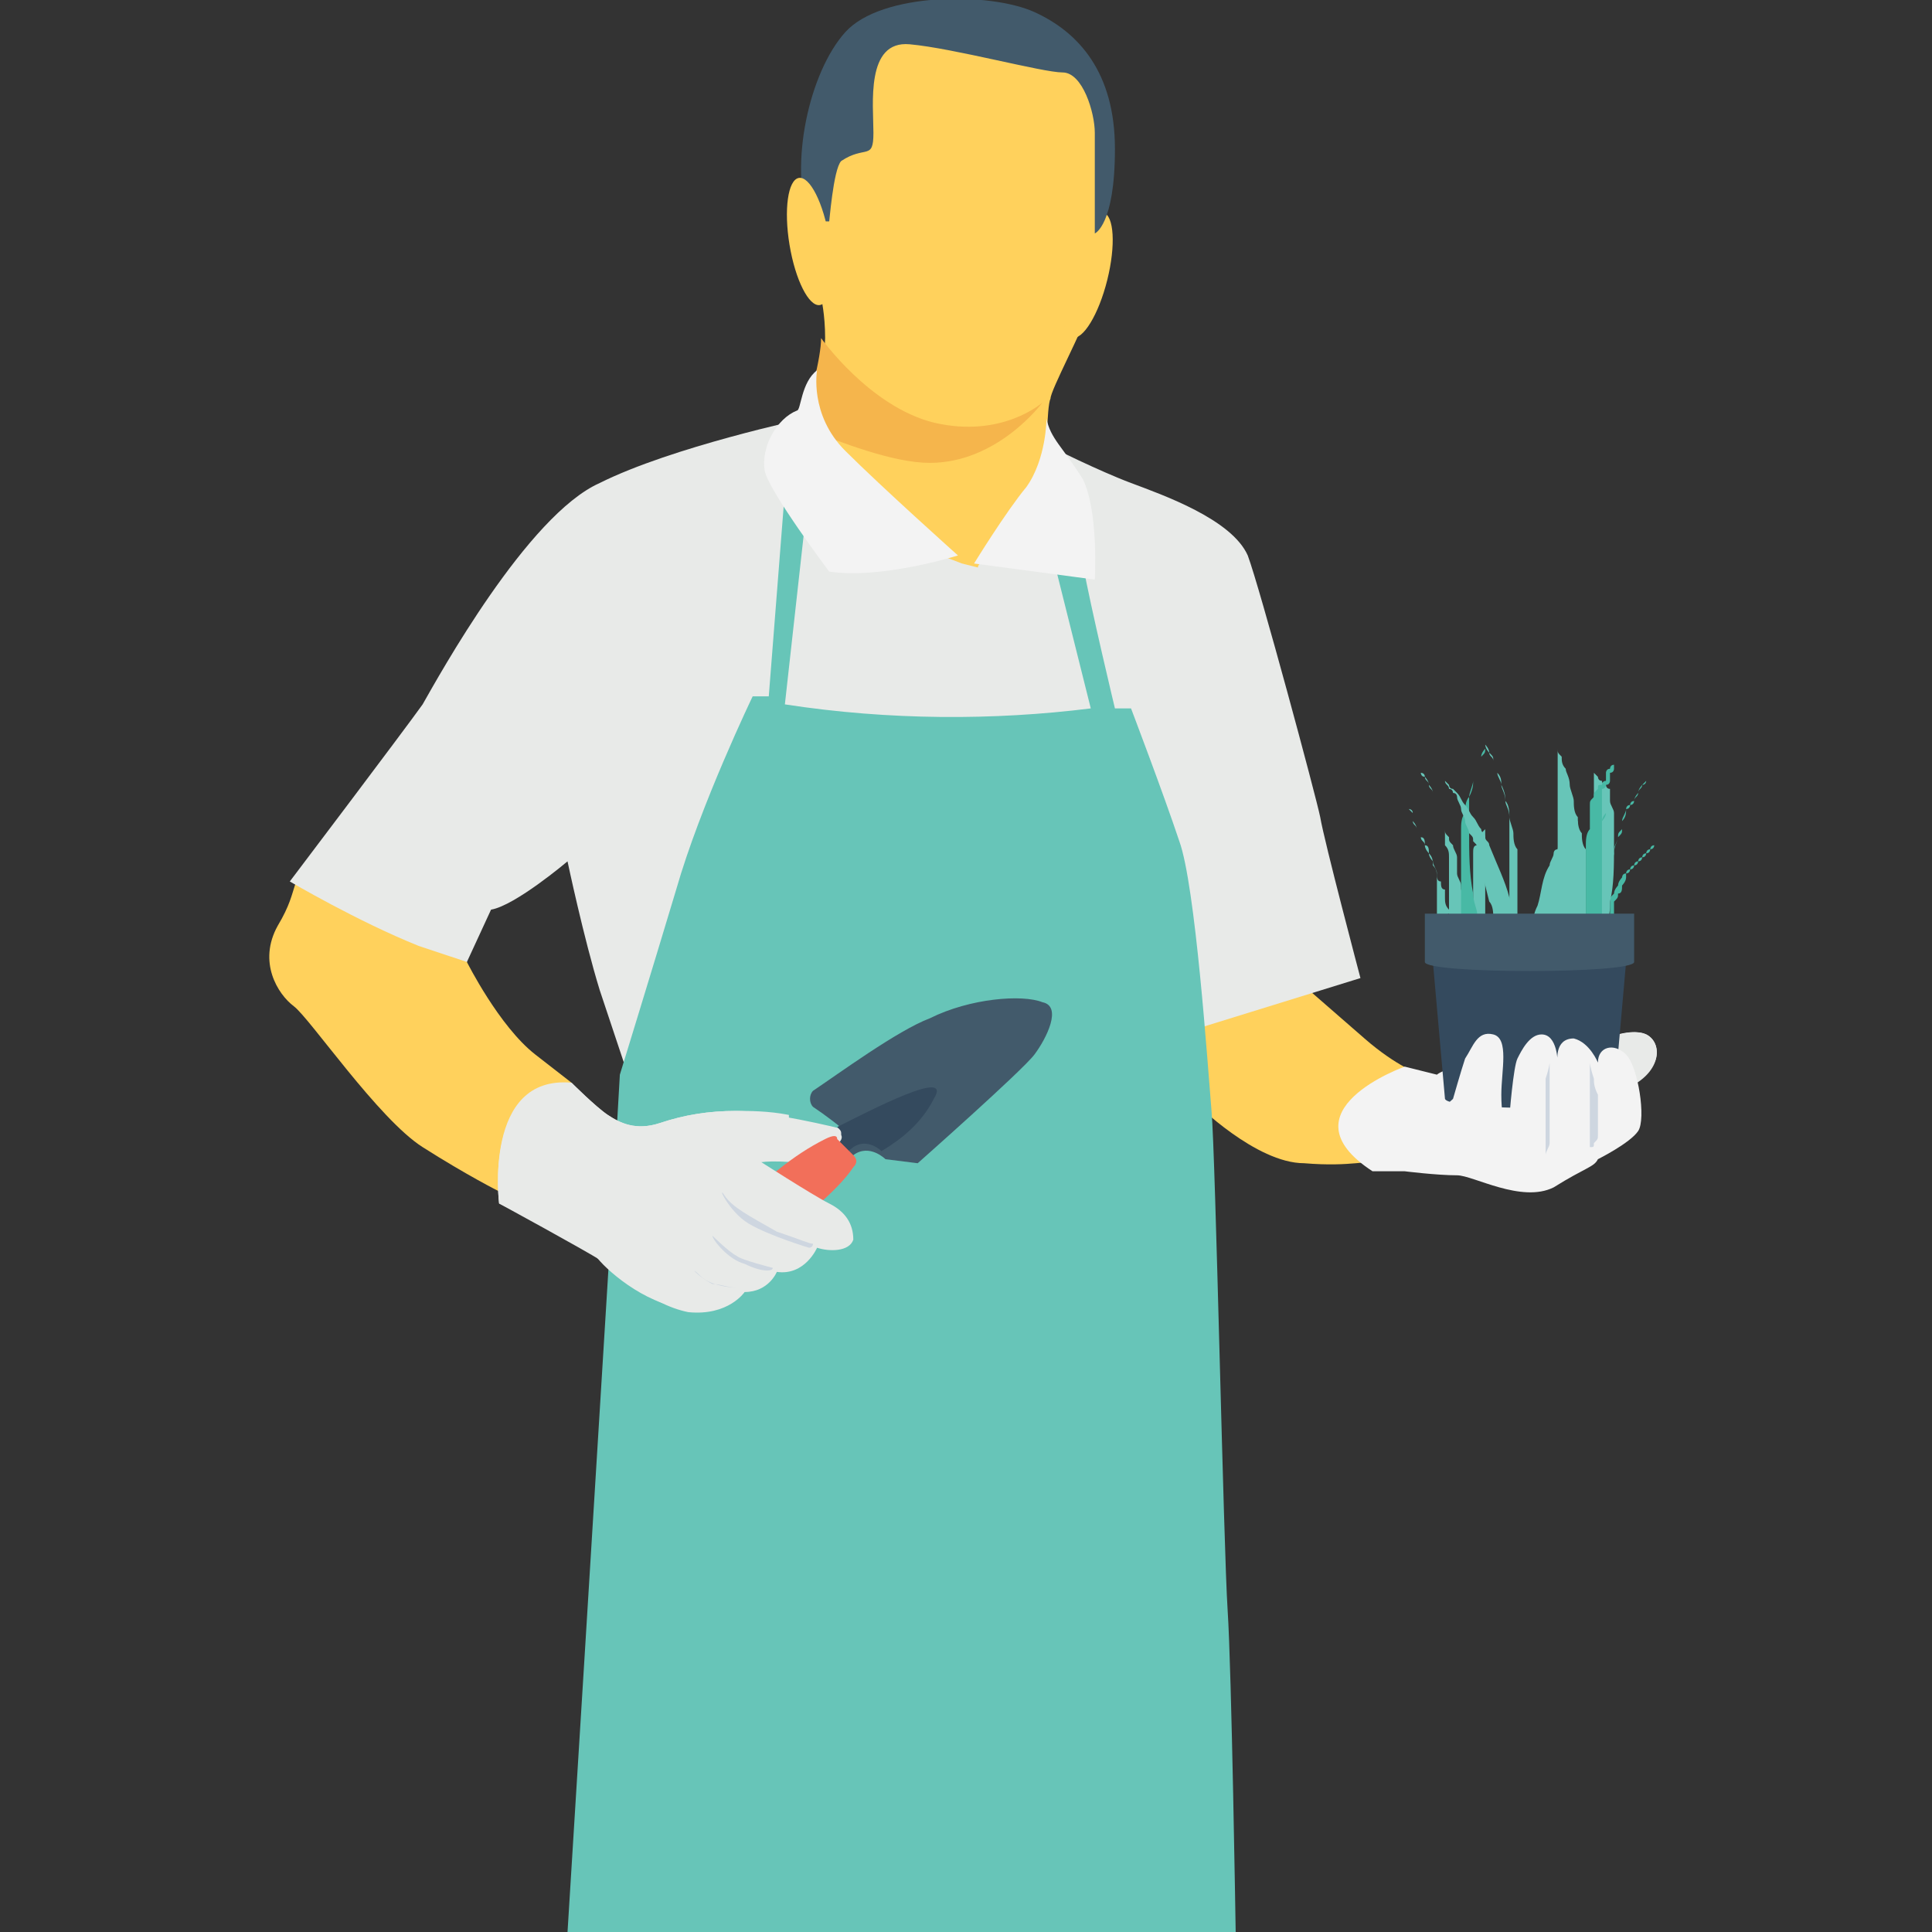 <?xml version="1.0" encoding="utf-8"?>
<!-- Generator: Adobe Illustrator 18.0.0, SVG Export Plug-In . SVG Version: 6.00 Build 0)  -->
<!DOCTYPE svg PUBLIC "-//W3C//DTD SVG 1.1//EN" "http://www.w3.org/Graphics/SVG/1.1/DTD/svg11.dtd">
<svg version="1.1" id="Layer_1" xmlns="http://www.w3.org/2000/svg" xmlns:xlink="http://www.w3.org/1999/xlink" x="0px" y="0px"
	 viewBox="0 0 48 48" enable-background="new 0 0 48 48" xml:space="preserve">
<rect x="0" y="0" width="48" height="48" fill="#333333" stroke="none"/>
<g>
	<g>
		<path fill="#FFD15C" d="M11.6,23.9c0,0,0.8,1.6,1.7,2.3c0.9,0.7,0.9,0.7,0.9,0.7l-1.8,2.7c0,0-0.8-0.4-1.9-1.1
			c-1.1-0.7-2.8-3.2-3.2-3.5s-0.9-1.1-0.4-2C7.5,22,7.1,21.9,8,21c0.9-0.8,0.9-0.8,0.9-0.8S11.6,23,11.6,23.9z"/>
	</g>
	<g>
		<g>
			<path fill="#48B9A5" d="M40,23C40,23,40,23,40,23C40,23,40,23,40,23c0-0.1,0-0.1,0-0.1c0,0,0-0.1,0-0.1c0-0.1,0-0.1,0-0.2
				c0,0,0-0.1,0-0.1c0,0,0-0.1,0-0.1c0-0.1,0-0.1,0.1-0.2c0-0.1,0.1-0.2,0.1-0.2c0-0.1,0.1-0.2,0.1-0.2c0,0,0-0.1,0.1-0.1
				c0,0,0-0.1,0.1-0.1c0,0,0-0.1,0.1-0.1c0,0,0-0.1,0.1-0.1c0,0,0-0.1,0.1-0.1c0,0,0-0.1,0.1-0.1c0,0,0-0.1,0.1-0.1
				c0,0,0-0.1,0.1-0.1c0,0,0.1-0.1,0.1-0.1c0,0,0.1-0.1,0.1-0.1c0.1-0.1,0.1-0.1,0.1-0.1s0,0-0.1,0.1c0,0-0.1,0.1-0.1,0.1
				c0,0-0.1,0.1-0.1,0.1c0,0,0,0.1-0.1,0.1c0,0,0,0.1-0.1,0.1c0,0,0,0.1-0.1,0.1c0,0,0,0.1-0.1,0.1c0,0,0,0.1-0.1,0.1
				c0,0,0,0.1-0.1,0.1c0,0,0,0.1-0.1,0.1c0,0,0,0.1,0,0.1c0,0.1-0.1,0.2-0.1,0.2c0,0.1,0,0.2-0.1,0.2c0,0.1,0,0.1-0.1,0.2
				c0,0,0,0.1,0,0.1c0,0,0,0.1,0,0.1c0,0.1,0,0.1,0,0.2c0,0,0,0.1,0,0.1c0,0,0,0,0,0c0,0,0,0,0,0c0,0,0,0,0,0L40,23z"/>
		</g>
		<g>
			<path fill="#48B9A5" d="M39.6,23C39.6,23,39.6,23,39.6,23c0-0.1,0-0.1,0-0.2c0-0.1,0.1-0.3,0.1-0.4c0-0.1,0.1-0.2,0.1-0.3
				c0-0.1,0.1-0.2,0.1-0.3c0-0.1,0.1-0.2,0.1-0.3c0-0.1,0.1-0.2,0.1-0.4c0-0.1,0.1-0.2,0.1-0.3c0-0.1,0-0.1,0.1-0.2c0,0,0-0.1,0-0.1
				c0,0,0-0.1,0-0.1c0.1-0.1,0.1-0.2,0.1-0.3c0,0,0-0.1,0.1-0.1c0,0,0-0.1,0.1-0.1c0-0.1,0.1-0.2,0.1-0.2c0-0.1,0.1-0.1,0.1-0.2
				c0.1-0.1,0.1-0.1,0.1-0.1s0,0.1-0.1,0.1c0,0-0.1,0.1-0.1,0.2c0,0.1-0.1,0.1-0.1,0.2c0,0,0,0.1-0.1,0.1c0,0,0,0.1-0.1,0.1
				c0,0.1-0.1,0.2-0.1,0.3c0,0,0,0.1,0,0.1c0,0,0,0.1,0,0.1c0,0.1,0,0.1-0.1,0.2c0,0.1-0.1,0.2-0.1,0.4c0,0.1-0.1,0.2-0.1,0.4
				c0,0.1-0.1,0.2-0.1,0.3c0,0.1,0,0.2-0.1,0.3c0,0.1,0,0.2-0.1,0.3c0,0.2-0.1,0.3-0.1,0.4c0,0.1,0,0.1,0,0.1c0,0,0,0,0,0L39.6,23z"
				/>
		</g>
		<g>
			<path fill="#67C5B8" d="M39.4,23C39.4,23,39.4,23,39.4,23c0-0.1,0-0.1,0-0.2c0-0.1,0.1-0.3,0.1-0.4c0-0.2,0.1-0.4,0.1-0.6
				c0-0.1,0-0.2,0-0.4c0-0.1,0-0.3,0-0.4c0-0.1,0-0.3,0-0.4c0-0.1,0-0.1,0-0.2c0-0.1,0-0.1,0-0.2c0-0.1,0-0.2,0-0.3
				c0-0.1,0-0.1,0-0.2c0-0.1,0-0.1,0-0.1c0,0,0-0.1,0-0.1c0,0,0-0.1,0-0.1c0,0,0-0.1,0-0.1c0,0,0-0.1,0-0.1c0,0,0,0,0-0.1
				c0,0,0,0,0,0c0,0,0,0,0,0s0,0,0,0c0,0,0,0,0,0c0,0,0,0,0,0.1c0,0,0,0,0.1,0.1c0,0,0,0.1,0.1,0.1c0,0,0,0.1,0.1,0.1
				c0,0,0,0.1,0.1,0.1c0,0,0,0.1,0,0.1c0,0,0,0.1,0,0.2c0,0.1,0.1,0.2,0.1,0.3c0,0.1,0,0.1,0,0.2c0,0.1,0,0.1,0,0.2
				c0,0.1,0,0.3,0,0.4c0,0.5,0,1-0.1,1.4c0,0.2,0,0.4-0.1,0.5c0,0.1,0,0.1,0,0.1c0,0,0,0,0,0L39.4,23z"/>
		</g>
		<g>
			<path fill="#48B9A5" d="M39,23C39,23,39,22.9,39,23c0-0.1,0-0.1,0-0.1c0-0.1,0-0.2,0.1-0.4c0-0.1,0-0.2,0.1-0.3
				c0-0.1,0-0.2,0.1-0.3c0-0.1,0.1-0.2,0.1-0.3c0-0.1,0.1-0.2,0.1-0.3c0-0.1,0.1-0.2,0.1-0.3c0-0.1,0.1-0.2,0.1-0.3
				c0-0.1,0.1-0.2,0.1-0.3c0-0.1,0.1-0.2,0.1-0.2c0-0.1,0.1-0.1,0.1-0.2c0,0,0,0,0,0c0,0,0,0,0,0c0,0,0,0,0-0.1
				c0.1-0.1,0.1-0.1,0.1-0.1s0,0-0.1,0.1c0,0,0,0,0,0.1c0,0,0,0,0,0c0,0,0,0,0,0c0,0.1-0.1,0.1-0.1,0.2c0,0.1-0.1,0.2-0.1,0.2
				c0,0.1-0.1,0.2-0.1,0.3c0,0.1-0.1,0.2-0.1,0.3c0,0.1-0.1,0.2-0.1,0.3c0,0.1-0.1,0.2-0.1,0.3c0,0.1,0,0.2-0.1,0.3
				c0,0.1,0,0.2-0.1,0.3c0,0.1,0,0.2,0,0.3c0,0.2,0,0.3,0,0.4c0,0,0,0.1,0,0.1c0,0,0,0,0,0L39,23z"/>
		</g>
		<g>
			<path fill="#67C5B8" d="M38.4,23C38.4,23,38.4,23,38.4,23c0-0.1,0-0.1,0-0.2c0,0,0-0.1,0-0.2c0-0.1,0-0.1,0-0.2
				c0-0.1,0-0.2,0-0.3c0-0.1,0-0.2,0-0.3c0-0.1,0-0.1,0-0.2c0-0.1,0-0.1,0-0.2c0-0.1,0-0.2,0-0.3c0-0.1,0-0.2,0-0.3
				c0-0.1,0-0.2,0-0.3c0-0.1,0-0.2,0-0.3c0-0.1,0-0.2,0-0.3c0-0.1,0-0.2,0-0.2c0-0.1,0-0.1,0-0.2c0-0.1,0-0.1,0-0.1s0,0.1,0,0.1
				c0,0,0,0.1,0,0.2c0,0.1,0,0.1,0,0.2c0,0.1,0,0.2,0,0.3c0,0.1,0,0.2,0,0.3c0,0.1,0,0.2,0,0.3c0,0.1,0,0.2,0,0.3c0,0.1,0,0.2,0,0.3
				c0,0.1,0,0.1,0,0.2c0,0.1,0,0.1,0,0.2c0,0.1,0,0.2,0,0.3c0,0.1,0,0.2,0,0.3c0,0.1,0,0.2,0,0.2c0,0.1,0,0.1,0,0.2c0,0,0,0.1,0,0.1
				c0,0,0,0,0,0L38.4,23z"/>
		</g>
		<g>
			<path fill="#67C5B8" d="M38.7,23C38.7,23,38.7,22.9,38.7,23c0-0.1,0-0.1,0-0.2c0-0.1,0-0.1,0-0.2c0-0.1,0-0.2,0-0.3
				c0-0.1,0-0.2,0-0.4c0-0.1,0-0.3,0-0.4c0-0.1,0-0.3,0-0.4c0-0.1,0-0.3,0-0.4c0-0.1,0-0.3,0-0.4c0-0.1,0-0.3,0-0.4
				c0-0.1,0-0.3,0-0.4c0-0.1,0-0.2,0-0.4c0-0.1,0-0.2,0-0.3c0-0.1,0-0.2,0-0.2c0-0.1,0-0.2,0-0.2s0,0.1,0,0.2c0,0.1,0,0.1,0.1,0.2
				c0,0.1,0,0.2,0.1,0.3c0,0.1,0.1,0.2,0.1,0.4c0,0.1,0.1,0.3,0.1,0.4c0,0.1,0,0.3,0.1,0.4c0,0.1,0,0.3,0.1,0.4c0,0.1,0,0.3,0.1,0.4
				c0,0.1,0,0.3,0,0.4c0,0.1,0,0.3,0,0.4c0,0.1,0,0.3,0,0.4c0,0.1,0,0.2,0,0.3c0,0.1,0,0.2,0,0.2c0,0.1,0,0.1,0,0.2c0,0,0,0.1,0,0.1
				L38.7,23z"/>
		</g>
		<g>
			<path fill="#48B9A5" d="M37.8,22.8c0,0,0-0.1,0-0.2c0-0.1,0-0.2,0-0.4c0-0.2,0-0.4,0-0.6c0-0.1,0-0.2,0-0.3c0-0.1,0-0.2,0-0.3
				c0-0.1,0-0.2,0-0.3c0-0.1,0-0.1,0-0.2c0-0.1,0-0.1,0-0.2c0-0.1,0-0.2,0-0.3c0-0.1,0-0.2,0-0.3c0,0,0-0.1,0-0.1c0,0,0-0.1,0-0.1
				c0-0.1,0-0.1,0-0.2c0-0.1,0-0.2,0-0.2s0,0.1,0,0.2c0,0.1,0,0.1,0,0.2c0,0,0,0.1,0,0.1c0,0,0,0.1,0,0.1c0,0.1,0,0.2,0,0.3
				c0,0.1,0,0.2,0,0.3c0,0.1,0,0.1,0,0.2c0,0.1,0,0.1,0,0.2c0,0.1,0,0.2,0,0.3c0,0.1,0,0.2,0,0.3c0,0.1,0,0.2,0,0.3
				c0,0.2,0,0.4,0,0.6c0,0.2,0,0.3,0,0.4c0,0.1,0,0.2,0,0.2L37.8,22.8z"/>
		</g>
		<g>
			<path fill="#67C5B8" d="M37.5,22.9C37.5,22.9,37.5,22.9,37.5,22.9c0-0.1,0-0.1,0-0.2c0-0.1,0-0.1,0-0.2c0-0.1,0-0.2,0-0.3
				c0-0.1,0-0.2,0-0.3c0-0.1,0-0.2,0-0.4c0-0.1,0-0.1,0-0.2c0-0.1,0-0.1,0-0.2c0-0.1,0-0.3,0-0.4c0-0.1,0-0.3,0-0.4
				c0-0.1,0-0.3-0.1-0.4c0-0.1,0-0.2-0.1-0.4c0-0.1,0-0.2-0.1-0.3c0-0.1-0.1-0.2-0.1-0.3c0-0.1,0-0.1-0.1-0.2c0-0.1-0.1-0.2-0.1-0.2
				s0,0.1,0.1,0.2c0,0.1,0.1,0.1,0.1,0.2c0,0.1,0.1,0.2,0.1,0.3c0,0.1,0.1,0.2,0.1,0.3c0,0.1,0.1,0.2,0.1,0.4c0,0.1,0.1,0.2,0.1,0.4
				c0,0.1,0.1,0.3,0.1,0.4c0,0.1,0,0.3,0.1,0.4c0,0.1,0,0.1,0,0.2c0,0.1,0,0.1,0,0.2c0,0.1,0,0.2,0,0.4c0,0.1,0,0.2,0,0.3
				c0,0.1,0,0.2,0,0.3c0,0.1,0,0.2,0,0.2c0,0.1,0,0.1,0,0.1c0,0,0,0,0,0L37.5,22.9z"/>
		</g>
		<g>
			<path fill="#67C5B8" d="M36.6,23c0,0,0,0,0-0.1c0-0.1,0-0.2,0-0.3c0-0.1,0-0.3,0-0.4c0-0.1,0-0.2,0-0.2c0-0.1,0-0.2,0-0.3
				c0-0.1,0-0.2,0-0.3c0-0.1,0-0.2,0-0.2c0-0.1,0-0.2,0.1-0.2c0-0.1,0-0.1,0.1-0.2c0-0.1,0-0.1,0.1-0.2c0-0.1,0-0.1,0-0.1
				c0-0.1,0-0.1,0-0.1s0,0,0,0.1c0,0,0,0.1,0,0.1c0,0.1,0,0.1,0,0.2c0,0.1,0,0.1,0,0.2c0,0.1,0,0.1,0,0.2c0,0.1,0,0.2,0,0.2
				c0,0.1,0,0.2,0,0.3c0,0.1,0,0.2,0,0.3c0,0.1,0,0.2,0,0.2c0,0.2,0,0.3,0,0.4c0,0.1,0,0.2,0,0.3c0,0.1,0,0.1,0,0.1L36.6,23z"/>
		</g>
		<g>
			<path fill="#67C5B8" d="M35.7,22.8C35.7,22.8,35.7,22.8,35.7,22.8c0-0.1,0-0.1,0-0.1c0-0.1,0-0.2,0-0.3c0-0.1,0-0.1,0-0.2
				c0-0.1,0-0.2,0-0.2c0-0.1,0-0.2,0-0.2c0-0.1,0-0.2-0.1-0.3c0-0.1,0-0.2-0.1-0.3c0-0.1,0-0.2-0.1-0.2c0-0.1,0-0.2-0.1-0.2
				c0-0.1-0.1-0.1-0.1-0.2c0-0.1-0.1-0.1-0.1-0.2c0,0,0,0,0-0.1c0,0,0,0,0-0.1c0-0.1-0.1-0.1-0.1-0.1s0,0,0.1,0.1c0,0,0,0,0,0.1
				c0,0,0,0,0,0.1c0,0,0.1,0.1,0.1,0.2c0,0.1,0.1,0.1,0.1,0.2c0,0.1,0.1,0.1,0.1,0.2c0,0.1,0.1,0.2,0.1,0.2c0,0.1,0.1,0.2,0.1,0.2
				c0,0.1,0.1,0.2,0.1,0.3c0,0.1,0,0.2,0.1,0.2c0,0.1,0,0.2,0.1,0.2c0,0.1,0,0.1,0,0.2c0,0.1,0,0.2,0.1,0.3c0,0,0,0.1,0,0.1
				c0,0,0,0,0,0L35.7,22.8z"/>
		</g>
		<g>
			<path fill="#67C5B8" d="M36,22.9C36,22.9,36,22.9,36,22.9c0-0.1,0-0.1,0-0.2c0-0.1,0-0.1,0-0.2c0-0.1,0-0.2,0-0.2
				c0-0.1,0-0.2,0-0.3c0-0.1,0-0.2,0-0.3c0-0.1,0-0.1,0-0.2c0-0.1,0-0.1,0-0.2c0-0.1,0-0.2-0.1-0.3c0-0.1,0-0.1,0-0.2
				c0-0.1,0-0.1,0-0.2c0-0.1-0.1-0.2-0.1-0.3c0-0.1-0.1-0.2-0.1-0.3c0-0.1-0.1-0.2-0.1-0.3c0-0.1-0.1-0.2-0.1-0.2
				c0-0.1-0.1-0.1-0.1-0.2c0-0.1-0.1-0.1-0.1-0.1s0,0.1,0.1,0.1c0,0,0.1,0.1,0.1,0.2c0,0.1,0.1,0.1,0.1,0.2c0,0.1,0.1,0.2,0.1,0.3
				c0,0.1,0.1,0.2,0.1,0.3c0,0.1,0.1,0.2,0.1,0.3c0,0.1,0,0.1,0.1,0.2c0,0.1,0,0.1,0.1,0.2c0,0.1,0.1,0.2,0.1,0.3c0,0.1,0,0.1,0,0.2
				c0,0.1,0,0.1,0,0.2c0,0.1,0.1,0.2,0.1,0.3c0,0.1,0,0.2,0.1,0.3c0,0.1,0,0.2,0,0.2c0,0.1,0,0.1,0,0.2c0,0.1,0,0.1,0,0.1
				c0,0,0,0,0,0L36,22.9z"/>
		</g>
		<g>
			<path fill="#48B9A5" d="M36.3,22.9C36.3,22.9,36.3,22.9,36.3,22.9c0-0.1,0-0.1,0-0.2c0-0.1,0-0.3,0-0.5c0-0.4,0-1,0-1.6
				c0-0.1,0-0.3,0.1-0.4c0-0.1,0-0.3,0.1-0.4c0-0.1,0.1-0.3,0.1-0.4c0-0.1,0.1-0.2,0.1-0.3c0-0.1,0.1-0.2,0.1-0.3
				c0-0.1,0.1-0.2,0.1-0.2c0.1-0.1,0.1-0.2,0.1-0.2s0,0.1-0.1,0.2c0,0.1,0,0.1-0.1,0.2c0,0.1-0.1,0.2-0.1,0.3c0,0.1-0.1,0.2-0.1,0.3
				c0,0.1,0,0.2-0.1,0.4c0,0.1,0,0.3,0,0.4c0,0.1,0,0.3,0,0.4c0,0.6,0,1.1,0.1,1.6c0,0.2,0.1,0.4,0.1,0.5c0,0.1,0,0.1,0,0.1
				c0,0,0,0,0,0L36.3,22.9z"/>
		</g>
		<g>
			<path fill="#67C5B8" d="M37.1,23C37.1,23,37.1,23,37.1,23c0-0.1,0-0.1,0-0.2c0-0.1,0-0.3-0.1-0.4c-0.1-0.4-0.2-0.8-0.3-1.3
				c0-0.1,0-0.1-0.1-0.2c0-0.1,0-0.1-0.1-0.2c0-0.1-0.1-0.2-0.1-0.3c0-0.1-0.1-0.2-0.1-0.3c0-0.1-0.1-0.2-0.1-0.3c0,0,0-0.1-0.1-0.1
				c0,0,0-0.1-0.1-0.1c0-0.1-0.1-0.1-0.1-0.2c0,0-0.1-0.1-0.1-0.1c0,0,0,0,0,0s0,0,0,0c0,0,0.1,0.1,0.1,0.1c0,0,0.1,0.1,0.1,0.1
				c0,0,0,0.1,0.1,0.1c0,0,0.1,0.1,0.1,0.1c0.1,0.1,0.1,0.2,0.2,0.3c0.1,0.1,0.1,0.2,0.2,0.3c0.1,0.1,0.1,0.2,0.2,0.3
				c0,0.1,0.1,0.1,0.1,0.2c0,0.1,0.1,0.1,0.1,0.2c0.2,0.5,0.4,0.9,0.5,1.3c0.1,0.2,0.1,0.3,0.1,0.4c0,0.1,0,0.1,0,0.1c0,0,0,0,0,0
				L37.1,23z"/>
		</g>
		<g>
			<path fill="#67C5B8" d="M38.1,23C38.1,23,38.1,22.9,38.1,23c0-0.1,0-0.1,0-0.1c0-0.1,0-0.2,0.1-0.4c0.1-0.3,0.1-0.7,0.3-1
				c0-0.1,0.1-0.2,0.1-0.3c0,0,0-0.1,0.1-0.1c0,0,0-0.1,0.1-0.1c0-0.1,0.1-0.2,0.1-0.2c0-0.1,0.1-0.1,0.1-0.2c0,0,0-0.1,0.1-0.1
				c0,0,0-0.1,0.1-0.1c0,0,0.1-0.1,0.1-0.1c0,0,0.1-0.1,0.1-0.1c0,0,0,0,0,0s0,0,0,0c0,0,0,0-0.1,0.1c0,0-0.1,0.1-0.1,0.1
				c0,0,0,0.1,0,0.1c0,0,0,0.1,0,0.1c0,0.1-0.1,0.1-0.1,0.2c0,0.1-0.1,0.2-0.1,0.2c0,0,0,0.1,0,0.1c0,0,0,0.1,0,0.1
				c0,0.1,0,0.2-0.1,0.3c-0.1,0.4-0.1,0.8-0.1,1c0,0.1,0,0.3,0,0.3c0,0,0,0.1,0,0.1c0,0,0,0,0,0L38.1,23z"/>
		</g>
		<g>
			<path fill="#48B9A5" d="M39.4,23.2C39.4,23.2,39.4,23.2,39.4,23.2c0-0.1,0-0.1,0-0.2c0-0.1,0-0.3,0-0.5c0-0.2,0-0.4,0-0.7
				c0-0.1,0-0.3,0-0.4c0-0.1,0-0.3,0-0.4c0-0.1,0-0.3,0.1-0.4c0-0.1,0-0.1,0-0.2c0,0,0-0.1,0-0.1c0,0,0-0.1,0-0.1c0-0.1,0-0.1,0-0.2
				c0-0.1,0-0.1,0.1-0.2c0-0.1,0-0.1,0.1-0.2c0-0.1,0-0.1,0.1-0.1c0,0,0-0.1,0.1-0.1c0,0,0,0,0-0.1c0,0,0,0,0-0.1c0,0,0-0.1,0.1-0.1
				c0,0,0-0.1,0.1-0.1c0,0,0,0,0-0.1c0,0,0,0,0,0c0,0,0,0,0,0s0,0,0,0c0,0,0,0,0,0c0,0,0,0,0,0.1c0,0,0,0.1,0,0.1c0,0,0,0.1-0.1,0.1
				c0,0,0,0,0,0.1c0,0,0,0,0,0.1c0,0,0,0.1-0.1,0.1c0,0,0,0.1-0.1,0.1c0,0.1,0,0.1,0,0.2c0,0.1,0,0.1,0,0.2c0,0.1,0,0.1,0,0.2
				c0,0,0,0.1,0,0.1c0,0,0,0.1,0,0.1c0,0.1,0,0.1,0,0.2c0,0.1,0,0.3,0,0.4c0,0.1,0,0.3,0,0.4c0,0.1,0,0.3,0,0.4c0,0.3,0,0.5,0,0.7
				c0,0.2,0,0.4,0,0.5c0,0.1,0,0.1,0,0.1c0,0,0,0,0,0L39.4,23.2z"/>
		</g>
	</g>
	<g>
		<path fill="#FFD15C" d="M29.7,27.4c0,0,1.5,1.5,2.7,1.5c1.2,0.1,1.6-0.1,1.9,0c0.3,0.1,0.7-0.5,0.7-0.5l0.3-1.7
			c0,0-0.6-0.2-1.4-0.9c-0.8-0.7-2.3-2-2.3-2l-2.7,1.5L29.7,27.4z"/>
	</g>
	<g>
		<path fill="#F3F3F3" d="M34.9,26.5l0.8,0.2c0,0,0.1-0.1,0.5-0.2c0.4-0.1,3.5-0.6,3.5-0.6s0.7-0.4,1.2-0.2c0.4,0.2,0.4,0.9-0.4,1.2
			c-0.8,0.3-2.7,1.4-3.5,1.4c-0.8,0-2-0.2-2-0.2L34.4,28C34.4,28,34.7,26.7,34.9,26.5z"/>
	</g>
	<g>
		<path fill="#E8EAE8" d="M40.9,25.7c-0.4-0.2-1.2,0.2-1.2,0.2s-0.4,0.1-1,0.2v1.7c0.7-0.3,1.4-0.7,1.8-0.8
			C41.3,26.6,41.3,25.9,40.9,25.7z"/>
	</g>
	<g>
		<g>
			<path fill="#344A5E" d="M40.1,27.3c-0.1,0.3-4.1,0.3-4.2,0l-0.3-3.4h4.8L40.1,27.3z"/>
		</g>
		<g>
			<path fill="#425A6B" d="M40.6,23.9c0,0.3-5.2,0.3-5.2,0v-1.2h5.2V23.9z"/>
		</g>
	</g>
	<g>
		<path fill="#FFD15C" d="M20.2,5.1c0,0,0.4-2.6,1.1-3.6c0.8-0.9,2.5-1,2.6-1c0.1,0,2.7,0.7,3.1,1.4c0.4,0.7,0.5,0.9,0.5,1.7
			c0,0.7-0.2,3.4-0.4,4c-0.2,0.6-1,2.1-1,2.3c-0.1,0.2-0.1,1.6-0.1,1.6l-1.6,3.9l-4.4-4.6c0,0,0.5-1.8,0.5-2.4c0-0.6-0.1-1-0.1-1
			S20.1,5.6,20.2,5.1z"/>
	</g>
	<g>
		<path fill="#E8EAE8" d="M26.1,11.1c0,0,1.2,0.6,2,0.9c0.8,0.3,2.5,0.9,2.9,1.8c0.3,0.8,1.7,6,1.8,6.5c0.1,0.6,1,4,1,4l-4.2,1.3
			L15.7,27c0,0-0.4-1.2-0.8-2.4c-0.4-1.3-0.8-3.2-0.8-3.2s-1.3,1.1-1.9,1.2l-0.6,1.3c0,0,0.3,0.1-1.2-0.4c-1.5-0.6-3.2-1.6-3.2-1.6
			s2.8-3.7,3.3-4.4c0.4-0.7,2.6-4.7,4.4-5.5c1.8-0.9,5.1-1.6,5.1-1.6l0.5,2.3l3.4,1.3l0.4,0.1C24.2,14,26,12.4,26.1,11.1z"/>
	</g>
	<g>
		<path fill="#67C5B8" d="M19.5,12.2l-0.4,5.1h-0.4c0,0-1.3,2.7-1.9,4.8c-0.6,2-1.4,4.6-1.4,4.6s-0.1,1.8-0.3,5.1
			c-0.2,3.3-1,16.2-1,16.2h16.6c0,0-0.1-6.5-0.2-8c-0.1-1.5-0.3-11.3-0.4-12.4c-0.1-1.2-0.4-5.6-0.8-6.7c-0.4-1.2-1.2-3.3-1.2-3.3
			l-0.4,0c0,0-0.6-2.5-0.8-3.6l-0.7,0l0.9,3.6c-2.4,0.3-5,0.3-7.6-0.1l0.5-4.5L19.5,12.2z"/>
	</g>
	<g>
		
			<ellipse transform="matrix(-0.97 -0.242 0.242 -0.97 51.666 19.99)" fill="#FFD15C" cx="27.1" cy="6.8" rx="0.5" ry="1.6"/>
	</g>
	<path fill="#F5B54C" d="M23.2,10.5c-1.6-0.4-2.8-2.1-2.8-2.1c0,0.5-0.3,1.6-0.5,2.2c1,0.4,2.3,0.9,3.2,0.9c1.7,0,2.8-1.5,2.8-1.5
		S24.9,10.9,23.2,10.5z"/>
	<g>
		<path fill="#425A6B" d="M20.9,4c0.6-0.4,0.8,0,0.8-0.7c0-0.7-0.2-2.3,0.9-2.2c1.1,0.1,3.3,0.7,3.8,0.7c0.5,0,0.8,1,0.8,1.5
			s0,2.5,0,2.5s0.5-0.2,0.5-2.1c0-1.9-0.9-2.9-2-3.4c-1.1-0.5-3.8-0.5-4.7,0.5s-1.4,3.3-0.9,4.7l0.5,0C20.6,5.6,20.7,4.2,20.9,4z"/>
	</g>
	<g>
		<ellipse transform="matrix(0.987 -0.163 0.163 0.987 -0.708 3.354)" fill="#FFD15C" cx="20.1" cy="6" rx="0.5" ry="1.6"/>
	</g>
	<g>
		<g>
			<path fill="#F3F3F3" d="M26,10.4c0,0,0,1-0.5,1.7C25,12.7,24.2,14,24.2,14l3,0.4c0,0,0.1-1.7-0.3-2.5
				C26.4,11.1,26.1,10.9,26,10.4z"/>
		</g>
		<g>
			<path fill="#F3F3F3" d="M20.3,9.2c0,0-0.2,1.1,0.7,2s2.8,2.6,2.8,2.6s-1.9,0.6-3.2,0.4c0,0-1.5-2-1.6-2.5
				c-0.1-0.6,0.3-1.3,0.8-1.5C19.9,10.2,19.9,9.5,20.3,9.2z"/>
		</g>
	</g>
	<g>
		<path fill="#F3F3F3" d="M34.9,26.5c0,0-3.1,1.1-0.8,2.6c0,0,0.6,0,0.8,0c0,0,0.8,0.1,1.3,0.1c0.4,0,1.6,0.7,2.4,0.3
			c0.8-0.5,1-0.5,1.1-0.7c0,0,0.8-0.4,1-0.7c0.2-0.3,0-1.6-0.3-1.9c-0.3-0.3-0.7-0.2-0.7,0.2c0,0-0.2-0.5-0.6-0.6
			c-0.5,0-0.4,0.6-0.4,0.6s0-0.7-0.4-0.7c-0.3,0-0.5,0.4-0.6,0.6c-0.1,0.2-0.2,1.4-0.2,1.5c0,0.2-0.2,0.2-0.2-0.6
			c0-0.6,0.2-1.4-0.2-1.5c-0.4-0.1-0.5,0.3-0.7,0.6c-0.1,0.3-0.3,1-0.3,1s-0.3,0.3-0.6,0.4c-0.2,0.1-1,0-1,0L34.9,26.5z"/>
	</g>
	<g>
		<g>
			<path fill="#CED6E0" d="M38.5,26.4c0,0,0,0.1,0,0.4c0,0.1,0,0.2,0,0.4c0,0.1,0,0.1,0,0.2c0,0.1,0,0.1,0,0.2c0,0.1,0,0.1,0,0.2
				c0,0.1,0,0.1,0,0.2c0,0,0,0.1,0,0.1c0,0,0,0.1,0,0.1c0,0.1,0,0.1,0,0.2c0,0.1-0.1,0.2-0.1,0.3c0,0.1,0,0.1,0,0.1s0,0,0-0.1
				c0-0.1,0-0.2,0-0.3c0-0.1,0-0.1,0-0.2c0,0,0-0.1,0-0.1c0,0,0-0.1,0-0.1c0-0.1,0-0.1,0-0.2c0-0.1,0-0.1,0-0.2c0-0.1,0-0.1,0-0.2
				c0-0.1,0-0.1,0-0.2c0-0.1,0-0.3,0-0.4C38.5,26.5,38.5,26.4,38.5,26.4z"/>
		</g>
		<g>
			<path fill="#CED6E0" d="M39.5,26.4c0,0,0,0.1,0.1,0.4c0,0.1,0,0.2,0.1,0.4c0,0.1,0,0.1,0,0.2c0,0.1,0,0.1,0,0.2c0,0,0,0.1,0,0.1
				c0,0,0,0.1,0,0.1c0,0.1,0,0.1,0,0.2c0,0.1,0,0.1,0,0.2c0,0.1,0,0.1-0.1,0.2c0,0.1,0,0.1-0.1,0.1c0,0,0,0,0,0.1c0,0,0,0,0,0
				c0,0,0,0,0,0.1c0,0,0,0,0,0s0,0,0,0c0,0,0,0,0-0.1c0,0,0,0,0,0c0,0,0,0,0-0.1c0,0,0-0.1,0-0.1c0-0.1,0-0.1,0-0.2
				c0-0.1,0-0.1,0-0.2c0-0.1,0-0.1,0-0.2c0,0,0-0.1,0-0.1c0,0,0-0.1,0-0.1c0-0.1,0-0.3,0-0.4c0-0.1,0-0.3,0-0.4
				C39.5,26.6,39.5,26.4,39.5,26.4z"/>
		</g>
	</g>
	<g>
		<path fill="#E8EAE8" d="M12.4,29.9c0,0-0.4-3.2,1.8-3c0,0,0.6,0.6,0.9,0.8c0.3,0.2,0.7,0.4,1.3,0.2c0.6-0.2,1.2-0.3,1.9-0.3
			c0.7,0,2.5,0.4,2.8,0.5c0.3,0.2-0.1,0.9-1.1,0.8c-1-0.1-1.2,0-1.2,0s1.3,0.9,1.8,1.1c0.4,0.2,0.6,0.5,0.5,0.8
			C21,31,20.5,31,20.2,30.9c0,0-0.3,0.7-1,0.6c0,0-0.2,0.5-0.8,0.5c0,0-0.4,0.7-1.4,0.5c-1-0.1-2-1-2.2-1.3
			C14.6,31,12.4,29.9,12.4,29.9z"/>
	</g>
	<g>
		<path fill="#425A6B" d="M20.2,27.5c-0.1-0.1-0.1-0.3,0-0.4c0.6-0.4,2.1-1.5,2.9-1.8c1-0.5,2.3-0.6,2.8-0.4
			c0.5,0.1,0.1,0.9-0.2,1.3c-0.3,0.4-2.9,2.7-2.9,2.7l-0.8-0.1c0,0-0.4-0.4-0.8-0.1C21,28.8,20.9,29,20.9,29l-0.2-0.4
			c0,0,0.5-0.3,0.4-0.4C20.9,28,20.5,27.7,20.2,27.5z"/>
	</g>
	<g>
		<path fill="#344A5E" d="M23.2,27.3c0.5-0.8-1.6,0.3-2.4,0.7c0.1,0.1,0.1,0.1,0.1,0.2c0.1,0.2-0.4,0.4-0.4,0.4l0.2,0.4
			c0,0,0.1-0.2,0.5-0.5c0.3-0.2,0.6,0,0.7,0.1C22.4,28.3,22.9,27.9,23.2,27.3z"/>
	</g>
	<g>
		<path fill="#F26F5A" d="M20.8,28.3l0.4,0.4c0.1,0.1,0.1,0.2,0,0.3c-0.4,0.6-1.3,1.3-2.2,2c-0.1,0.1-0.2,0.1-0.3,0l-0.5-0.6
			c-0.1-0.1-0.1-0.2,0-0.3c0.8-0.8,1.5-1.4,2.3-1.8C20.7,28.2,20.8,28.2,20.8,28.3z"/>
	</g>
	<g>
		<g>
			<path fill="#E8EAE8" d="M20.6,29.9c-0.4-0.2-1.8-1.1-1.8-1.1s0.1,0,0.8,0v-1.1c-0.5-0.1-1-0.1-1.3-0.1c-0.7,0-1.3,0.1-1.9,0.3
				c-0.6,0.2-1,0-1.3-0.2c-0.3-0.2-0.9-0.8-0.9-0.8c-2.2-0.1-1.8,3-1.8,3s2.2,1.2,2.5,1.4c0.3,0.2,1.2,1.1,2.2,1.3
				c1,0.1,1.4-0.5,1.4-0.5c0.6,0,0.8-0.5,0.8-0.5c0.7,0.1,1-0.6,1-0.6c0.3,0.1,0.8,0.1,0.9-0.2C21.2,30.4,21,30.1,20.6,29.9z"/>
		</g>
		<g>
			<g>
				<g>
					<path fill="#CED6E0" d="M20.2,30.9c0,0,0,0.1-0.1,0.1c0,0-1-0.3-1.5-0.6c-0.5-0.3-0.8-1-0.6-0.7c0.2,0.3,0.6,0.5,1.3,0.9
						C19.9,30.8,20.1,30.9,20.2,30.9z"/>
				</g>
				<g>
					<path fill="#CED6E0" d="M19.2,31.5C19.2,31.5,19.2,31.6,19.2,31.5c0,0.1-0.3,0.1-0.7-0.1c-0.4-0.1-0.8-0.6-0.8-0.7
						c0,0,0.4,0.4,0.6,0.5C18.4,31.3,19.2,31.5,19.2,31.5z"/>
				</g>
				<g>
					<path fill="#CED6E0" d="M18.4,32C18.4,32,18.4,32,18.4,32c-0.3,0-0.5-0.1-0.7-0.1c-0.4-0.2-0.6-0.5-0.3-0.2S18.4,32,18.4,32z"
						/>
				</g>
			</g>
		</g>
	</g>
</g>
</svg>
